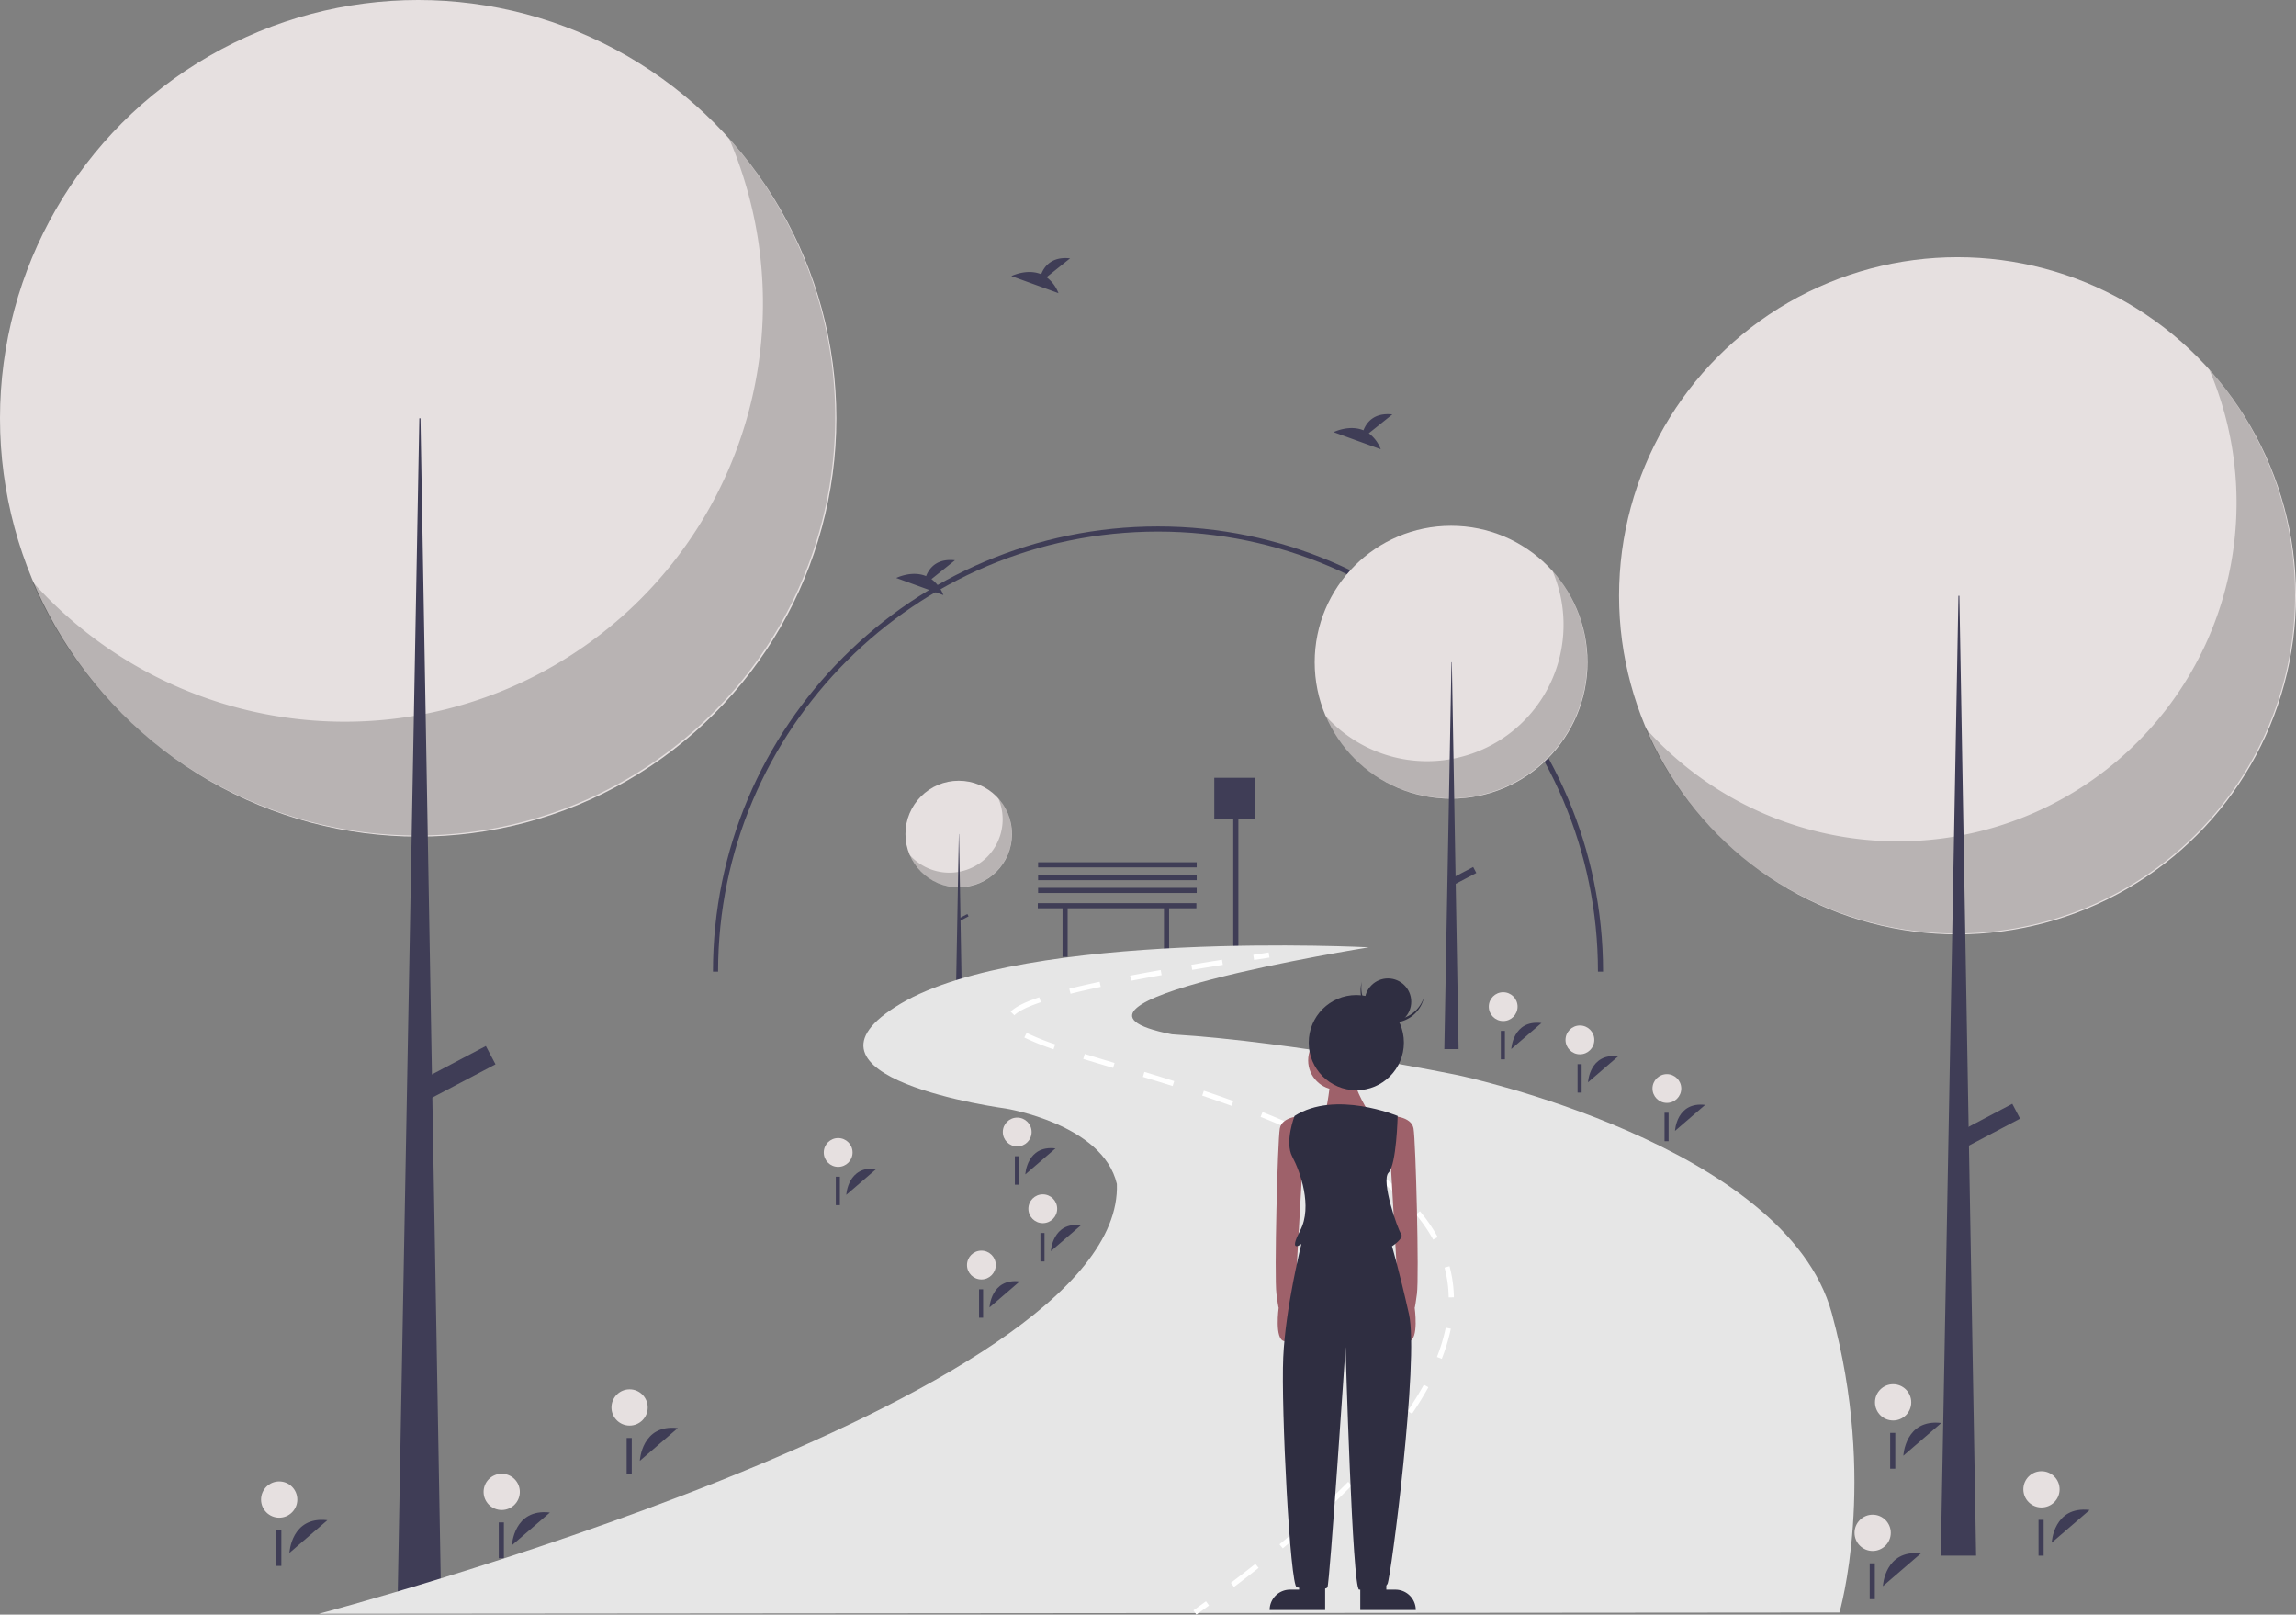 <svg id="add8efa2-ea20-4a06-887e-6413c87b31a4" data-name="Layer 1" xmlns="http://www.w3.org/2000/svg" width="885.87" height="622.804" viewBox="0 0 885.87 622.804"><rect x="0" y="0" width="885.87" height="622.804" fill="#808080" stroke="none"/><title>through_the_park</title><polygon points="461.601 348.37 400.416 348.37 400.416 350.344 409.958 350.344 409.958 369.094 411.932 369.094 411.932 350.344 449.098 350.344 449.098 369.094 451.072 369.094 451.072 350.344 461.601 350.344 461.601 348.37" fill="#3f3d56"/><polygon points="484.299 300.014 468.509 300.014 468.509 315.803 475.829 315.803 475.829 369.007 477.803 369.007 477.803 315.803 484.299 315.803 484.299 300.014" fill="#3f3d56"/><rect x="400.536" y="342.465" width="61.185" height="1.974" fill="#3f3d56"/><rect x="400.536" y="337.531" width="61.185" height="1.974" fill="#3f3d56"/><rect x="400.536" y="332.596" width="61.185" height="1.974" fill="#3f3d56"/><path d="M775.577,513.38h-1.974c0-93.595-76.145-169.74-169.74-169.74-93.595,0-169.74,76.145-169.74,169.74H432.15c0-94.683,77.031-171.714,171.714-171.714C698.547,341.667,775.577,418.697,775.577,513.38Z" transform="translate(-157.065 -138.598)" fill="#3f3d56"/><circle cx="161.352" cy="161.352" r="161.352" fill="#e6e0e0"/><path d="M438.44,192.179a161.364,161.364,0,0,1-268.86,170.77,161.366,161.366,0,1,0,268.86-170.77Z" transform="translate(-157.065 -138.598)" opacity="0.2"/><polygon points="161.795 161.352 162.238 161.352 170.217 618.811 153.373 618.811 161.795 161.352" fill="#3f3d56"/><rect x="329.055" y="537.545" width="7.979" height="30.143" transform="translate(509.815 -138.121) rotate(62.234)" fill="#3f3d56"/><circle cx="755.276" cy="229.806" r="130.593" fill="#e6e0e0"/><path d="M1009.485,281.178a130.604,130.604,0,0,1-217.607,138.216A130.605,130.605,0,1,0,1009.485,281.178Z" transform="translate(-157.065 -138.598)" opacity="0.2"/><polygon points="755.635 229.806 755.994 229.806 762.452 600.06 748.819 600.06 755.635 229.806" fill="#3f3d56"/><rect x="920.952" y="560.707" width="6.458" height="24.397" transform="translate(843.517 -650.356) rotate(62.234)" fill="#3f3d56"/><circle cx="369.907" cy="321.704" r="20.558" fill="#e6e0e0"/><path d="M542.265,446.57a20.56,20.56,0,0,1-34.256,21.758A20.56,20.56,0,1,0,542.265,446.57Z" transform="translate(-157.065 -138.598)" opacity="0.2"/><polygon points="369.964 321.704 370.02 321.704 371.037 379.99 368.891 379.99 369.964 321.704" fill="#3f3d56"/><rect x="528.328" y="490.574" width="1.017" height="3.841" transform="translate(561.196 -343.482) rotate(62.234)" fill="#3f3d56"/><circle cx="559.878" cy="255.443" r="52.631" fill="#e6e0e0"/><path d="M756.094,358.887A52.636,52.636,0,0,1,668.394,414.591a52.636,52.636,0,1,0,87.7-55.704Z" transform="translate(-157.065 -138.598)" opacity="0.2"/><polygon points="560.023 255.443 560.167 255.443 562.77 404.662 557.275 404.662 560.023 255.443" fill="#3f3d56"/><rect x="720.413" y="471.542" width="2.603" height="9.832" transform="translate(650.03 -522.718) rotate(62.234)" fill="#3f3d56"/><path d="M354.588,734.636s.681-14.28,14.652-12.62" transform="translate(-157.065 -138.598)" fill="#3f3d56"/><circle cx="193.576" cy="575.457" r="6.992" fill="#e6e0e0"/><rect x="192.438" y="587.231" width="1.974" height="13.816" fill="#3f3d56"/><path d="M403.931,702.069s.681-14.28,14.652-12.62" transform="translate(-157.065 -138.598)" fill="#3f3d56"/><circle cx="242.919" cy="542.89" r="6.992" fill="#e6e0e0"/><rect x="241.781" y="554.665" width="1.974" height="13.816" fill="#3f3d56"/><path d="M552.67,591.585s.541-11.342,11.637-10.023" transform="translate(-157.065 -138.598)" fill="#3f3d56"/><circle cx="392.47" cy="436.64" r="5.554" fill="#e6e0e0"/><rect x="391.566" y="445.992" width="1.568" height="10.973" fill="#3f3d56"/><path d="M769.779,556.058s.541-11.342,11.637-10.023" transform="translate(-157.065 -138.598)" fill="#3f3d56"/><circle cx="609.579" cy="401.113" r="5.554" fill="#e6e0e0"/><rect x="608.676" y="410.465" width="1.568" height="10.973" fill="#3f3d56"/><path d="M562.539,621.19s.541-11.342,11.637-10.023" transform="translate(-157.065 -138.598)" fill="#3f3d56"/><circle cx="402.338" cy="466.246" r="5.554" fill="#e6e0e0"/><rect x="401.435" y="475.598" width="1.568" height="10.973" fill="#3f3d56"/><path d="M538.854,642.901s.541-11.342,11.637-10.023" transform="translate(-157.065 -138.598)" fill="#3f3d56"/><circle cx="378.654" cy="487.957" r="5.554" fill="#e6e0e0"/><rect x="377.75" y="497.309" width="1.568" height="10.973" fill="#3f3d56"/><path d="M803.333,574.808s.541-11.342,11.637-10.023" transform="translate(-157.065 -138.598)" fill="#3f3d56"/><circle cx="643.132" cy="419.864" r="5.554" fill="#e6e0e0"/><rect x="642.229" y="429.215" width="1.568" height="10.973" fill="#3f3d56"/><path d="M483.59,599.48s.541-11.342,11.637-10.023" transform="translate(-157.065 -138.598)" fill="#3f3d56"/><circle cx="323.389" cy="444.535" r="5.554" fill="#e6e0e0"/><rect x="322.486" y="453.887" width="1.568" height="10.973" fill="#3f3d56"/><path d="M740.174,543.228s.541-11.342,11.637-10.023" transform="translate(-157.065 -138.598)" fill="#3f3d56"/><circle cx="579.973" cy="388.284" r="5.554" fill="#e6e0e0"/><rect x="579.07" y="397.636" width="1.568" height="10.973" fill="#3f3d56"/><path d="M268.731,737.596s.681-14.28,14.652-12.62" transform="translate(-157.065 -138.598)" fill="#3f3d56"/><circle cx="107.719" cy="578.417" r="6.992" fill="#e6e0e0"/><rect x="106.581" y="590.192" width="1.974" height="13.816" fill="#3f3d56"/><path d="M948.678,733.649s.681-14.28,14.652-12.62" transform="translate(-157.065 -138.598)" fill="#3f3d56"/><circle cx="787.666" cy="574.47" r="6.992" fill="#e6e0e0"/><rect x="786.528" y="586.244" width="1.974" height="13.816" fill="#3f3d56"/><path d="M891.44,700.096s.681-14.28,14.652-12.62" transform="translate(-157.065 -138.598)" fill="#3f3d56"/><circle cx="730.428" cy="540.917" r="6.992" fill="#e6e0e0"/><rect x="729.29" y="552.691" width="1.974" height="13.816" fill="#3f3d56"/><path d="M883.546,750.425s.681-14.28,14.652-12.62" transform="translate(-157.065 -138.598)" fill="#3f3d56"/><circle cx="722.533" cy="591.246" r="6.992" fill="#e6e0e0"/><rect x="721.395" y="603.021" width="1.974" height="13.816" fill="#3f3d56"/><path d="M280.091,761.083S590.953,679.173,587.992,595.29c-5.428-23.191-42.928-29.112-42.928-29.112s-88.817-11.842-40.461-40.461,180.596-21.711,180.596-21.711-136.187,21.711-75.988,33.553c48.356,2.961,110.528,15.79,110.528,15.79S846.056,579.994,863.82,645.126s2.961,115.463,2.961,115.463Z" transform="translate(-157.065 -138.598)" fill="#e6e6e6"/><path d="M618.673,761.402l-1.164-1.627q2.467-1.764,4.859-3.508l1.178,1.617Q621.144,759.632,618.673,761.402Z" transform="translate(-157.065 -138.598)" fill="#fff"/><path d="M633.183,750.728l-1.207-1.594c3.231-2.447,6.414-4.909,9.46-7.317l1.24,1.568C639.619,745.803,636.425,748.273,633.183,750.728Zm18.823-14.899-1.277-1.539c3.128-2.599,6.187-5.21,9.091-7.761l1.32,1.502C658.222,730.595,655.148,733.219,652.006,735.829Zm18.032-15.869-1.369-1.459c2.985-2.8,5.863-5.603,8.555-8.332l1.424,1.404C675.939,714.32,673.041,717.142,670.038,719.96Zm16.858-17.141-1.488-1.336c2.742-3.055,5.336-6.114,7.709-9.093l1.564,1.246C692.284,696.645,689.665,699.735,686.897,702.819ZM701.85,683.952,700.197,682.825c2.325-3.407,4.423-6.809,6.234-10.109l1.754.963C706.343,677.035,704.211,680.492,701.85,683.952Zm11.5-21.214-1.861-.73a69.37,69.37,0,0,0,3.396-11.29l1.959.402A71.216,71.216,0,0,1,713.35,662.738Zm2.67-23.696a47.11,47.11,0,0,0-1.608-11.507l1.932-.521a49.173,49.173,0,0,1,1.677,11.995Zm-5.983-22.303a60.321,60.321,0,0,0-6.656-9.664l1.533-1.283a62.279,62.279,0,0,1,6.877,9.986Zm-14.92-18.104a108.362,108.362,0,0,0-9.326-7.348l1.154-1.633a110.079,110.079,0,0,1,9.498,7.484Zm-19.349-13.784c-3.271-1.923-6.801-3.842-10.487-5.703l.9-1.785c3.726,1.88,7.292,3.819,10.601,5.764Zm-21.297-10.814c-3.481-1.547-7.189-3.104-11.021-4.628l.74-1.857c3.855,1.533,7.588,3.101,11.094,4.657ZM632.235,565.157c-3.563-1.292-7.373-2.618-11.321-3.941l.635-1.896c3.964,1.329,7.789,2.66,11.368,3.957Zm-22.731-7.646c-3.485-1.1-7.237-2.257-11.471-3.539l.58-1.914c4.241,1.284,8,2.444,11.493,3.545Zm-22.979-6.993c-4.046-1.21-7.903-2.366-11.515-3.479l.589-1.912c3.606,1.112,7.458,2.267,11.499,3.475Zm-22.984-7.188a95.056,95.056,0,0,1-11.264-4.534l.899-1.787a92.764,92.764,0,0,0,11.019,4.431Zm-15.103-13.11-1.426-1.402c1.823-1.853,5.43-3.665,11.025-5.542l.636,1.896C553.457,526.921,550.013,528.62,548.438,530.22Zm21.677-8.306-.483-1.941c3.459-.861,7.399-1.763,11.712-2.679l.415,1.957C577.469,520.161,573.551,521.057,570.115,521.914Zm23.37-5.019-.375-1.965c3.685-.704,7.654-1.434,11.797-2.168l.35,1.969C601.121,515.465,597.161,516.192,593.484,516.895ZM617.054,512.7l-.33-1.973q5.653-.948,11.831-1.938l.316,1.975Q622.698,511.754,617.054,512.7Z" transform="translate(-157.065 -138.598)" fill="#fff"/><path d="M640.931,508.865l-.307-1.977q2.917-.451,5.936-.911l.301,1.977Q643.843,508.414,640.931,508.865Z" transform="translate(-157.065 -138.598)" fill="#fff"/><path d="M685.194,305.717l9.085-7.266c-7.058-.779-9.957,3.07-11.144,6.117-5.514-2.289-11.516.711-11.516.711l18.177,6.599A13.755,13.755,0,0,0,685.194,305.717Z" transform="translate(-157.065 -138.598)" fill="#3f3d56"/><path d="M516.441,361.968l9.085-7.266c-7.058-.779-9.957,3.07-11.144,6.117-5.514-2.289-11.516.711-11.516.711l18.177,6.599A13.755,13.755,0,0,0,516.441,361.968Z" transform="translate(-157.065 -138.598)" fill="#3f3d56"/><path d="M560.85,245.518l9.085-7.266c-7.058-.779-9.957,3.07-11.144,6.117-5.514-2.289-11.516.711-11.516.711l18.177,6.599A13.755,13.755,0,0,0,560.85,245.518Z" transform="translate(-157.065 -138.598)" fill="#3f3d56"/><path d="M659.609,569.04s-7.869,0-8.743,4.809-2.186,57.267-1.311,63.824.874,5.246.874,5.246-1.743,12.461,2.189,13.006S656.549,641.607,656.549,641.607l3.06-53.333Z" transform="translate(-157.065 -138.598)" fill="#9e616a"/><path d="M693.707,569.04s7.869,0,8.743,4.809,2.186,57.267,1.311,63.824-.874,5.246-.874,5.246,1.743,12.461-2.189,13.006S696.767,641.607,696.767,641.607l-3.06-53.333Z" transform="translate(-157.065 -138.598)" fill="#9e616a"/><path d="M658.298,751.77h-3.497a7.869,7.869,0,0,0-7.869,7.869v0H668.352V749.584H658.298Z" transform="translate(-157.065 -138.598)" fill="#2f2e41"/><path d="M691.958,751.77h3.497a7.869,7.869,0,0,1,7.869,7.869v0H681.904V749.584h10.055Z" transform="translate(-157.065 -138.598)" fill="#2f2e41"/><circle cx="516.096" cy="409.021" r="11.366" fill="#9e616a"/><path d="M670.538,553.739s-1.311,14.426-3.06,15.737,18.36-.874,18.36-.874-6.994-10.492-5.683-13.989S670.538,553.739,670.538,553.739Z" transform="translate(-157.065 -138.598)" fill="#9e616a"/><path d="M696.33,569.04s-24.043-10.055-39.781,0c0,0-3.934,10.055-.874,15.738s7.869,19.235,3.06,28.415.437,5.246.437,5.246-6.12,24.481-6.994,43.715,2.623,88.305,5.246,88.742,10.929,1.311,11.803,0,6.994-92.676,6.994-92.676,2.623,93.551,5.246,93.551,9.617,0,10.929-2.186,12.24-86.556,8.306-104.042-6.557-26.229-6.557-26.229,4.809-3.06,3.497-4.809-7.869-20.546-4.809-23.606S696.33,569.04,696.33,569.04Z" transform="translate(-157.065 -138.598)" fill="#2f2e41"/><circle cx="523.309" cy="402.171" r="18.36" fill="#2f2e41"/><path d="M691.839,531.577a12.368,12.368,0,0,1-9.332-14.293c-.054.188-.104.378-.149.57a12.368,12.368,0,0,0,24.081,5.658c.045-.192.084-.385.12-.577A12.368,12.368,0,0,1,691.839,531.577Z" transform="translate(-157.065 -138.598)" fill="#2f2e41"/><circle cx="535.521" cy="386.387" r="8.985" fill="#2f2e41"/></svg>
